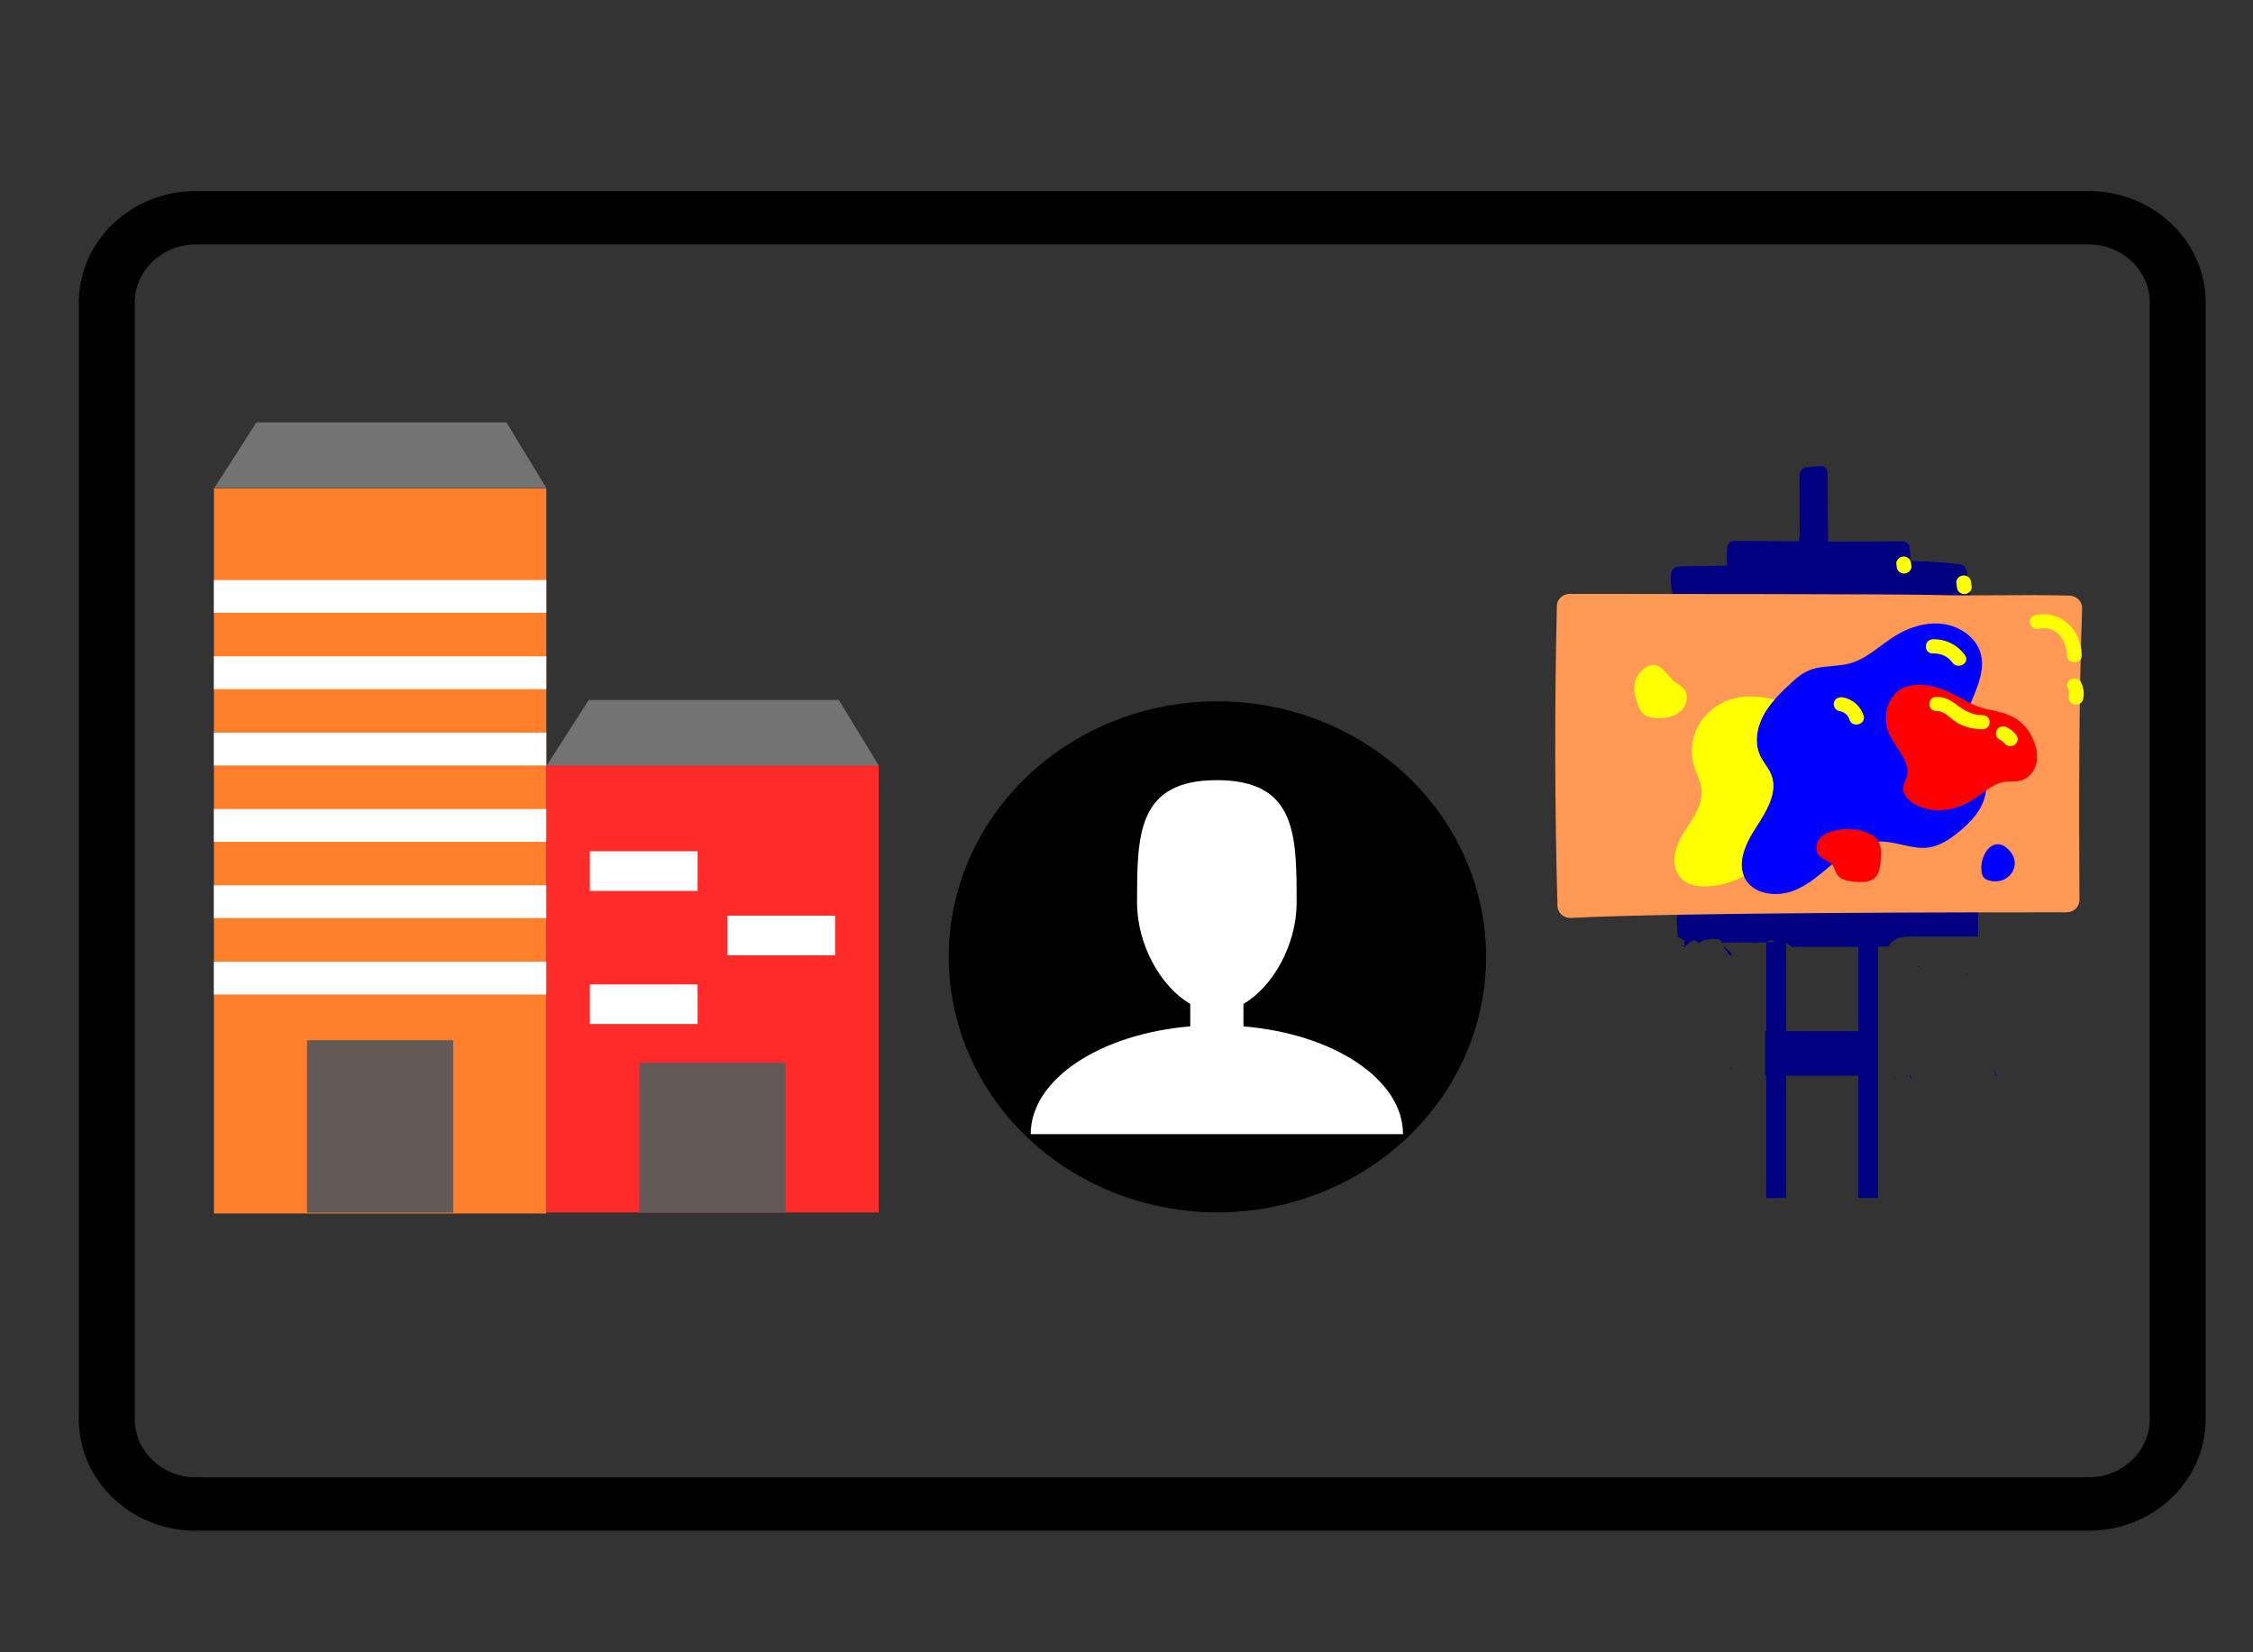 <?xml version="1.0" encoding="UTF-8" standalone="no"?>
<svg
   xmlns:dc="http://purl.org/dc/elements/1.1/"
   xmlns:cc="http://creativecommons.org/ns#"
   xmlns:rdf="http://www.w3.org/1999/02/22-rdf-syntax-ns#"
   xmlns:svg="http://www.w3.org/2000/svg"
   xmlns="http://www.w3.org/2000/svg"
   xmlns:xlink="http://www.w3.org/1999/xlink"
   xmlns:sodipodi="http://sodipodi.sourceforge.net/DTD/sodipodi-0.dtd"
   xmlns:inkscape="http://www.inkscape.org/namespaces/inkscape"
   width="375pt"
   height="275pt"
   viewBox="0 0 375 275"
   version="1.2"
   id="svg214"
   sodipodi:docname="LogoBOT.svg"
   inkscape:version="1.0.2 (e86c870879, 2021-01-15, custom)">
  <rect x="0" y="0" width="375" height="275" fill="#333333" stroke="none"/>
  <sodipodi:namedview
     pagecolor="#ffffff"
     bordercolor="#666666"
     borderopacity="1"
     objecttolerance="10"
     gridtolerance="10"
     guidetolerance="10"
     inkscape:pageopacity="0"
     inkscape:pageshadow="2"
     inkscape:window-width="1920"
     inkscape:window-height="986"
     id="namedview216"
     showgrid="false"
     inkscape:zoom="1.6"
     inkscape:cx="224.66377"
     inkscape:cy="135.46191"
     inkscape:window-x="-11"
     inkscape:window-y="-11"
     inkscape:window-maximized="1"
     inkscape:current-layer="surface1"
     inkscape:document-rotation="0" />
  <defs
     id="defs79">
    <g
       id="g32">
      <symbol
         overflow="visible"
         id="glyph0-0">
        <path
           style="stroke:none"
           d="m 2.641,-22.234 h 12.812 V 0 H 2.641 Z M 4.25,-1.578 h 9.609 V -20.656 H 4.25 Z m 0,0"
           id="path2" />
      </symbol>
      <symbol
         overflow="visible"
         id="glyph0-1">
        <path
           style="stroke:none"
           d="m 2.406,-22.234 h 7.75 c 3.031,0 5.273,0.449 6.734,1.344 1.469,0.898 2.203,2.293 2.203,4.188 0,1.25 -0.324,2.32 -0.969,3.203 -0.637,0.875 -1.477,1.438 -2.516,1.688 v 0.156 c 1.375,0.367 2.367,0.977 2.984,1.828 0.625,0.855 0.938,1.961 0.938,3.312 0,2.023 -0.762,3.617 -2.281,4.781 C 15.738,-0.578 13.676,0 11.062,0 H 2.406 Z m 6,8.531 h 1.812 c 0.863,0 1.531,-0.176 2,-0.531 0.477,-0.352 0.719,-0.883 0.719,-1.594 0,-1.238 -0.949,-1.859 -2.844,-1.859 h -1.688 z m 0,4.391 v 4.672 h 2.125 c 1.875,0 2.812,-0.789 2.812,-2.375 0,-0.738 -0.258,-1.305 -0.766,-1.703 -0.5,-0.395 -1.227,-0.594 -2.172,-0.594 z m 0,0"
           id="path5" />
      </symbol>
      <symbol
         overflow="visible"
         id="glyph0-2">
        <path
           style="stroke:none"
           d="M 13.297,0 12.156,-2.281 h -0.125 C 11.227,-1.289 10.41,-0.613 9.578,-0.25 8.754,0.113 7.68,0.297 6.359,0.297 c -1.625,0 -2.906,-0.484 -3.844,-1.453 C 1.586,-2.125 1.125,-3.492 1.125,-5.266 c 0,-1.832 0.633,-3.195 1.906,-4.094 1.281,-0.895 3.133,-1.398 5.562,-1.516 l 2.875,-0.094 v -0.25 c 0,-1.414 -0.699,-2.125 -2.094,-2.125 -1.262,0 -2.859,0.43 -4.797,1.281 l -1.719,-3.922 c 2.008,-1.039 4.547,-1.562 7.609,-1.562 2.207,0 3.914,0.555 5.125,1.656 1.219,1.094 1.828,2.625 1.828,4.594 V 0 Z m -4.406,-3.891 c 0.719,0 1.332,-0.227 1.844,-0.688 C 11.242,-5.035 11.5,-5.629 11.5,-6.359 v -1.344 l -1.375,0.062 c -1.949,0.074 -2.922,0.793 -2.922,2.156 0,1.062 0.562,1.594 1.688,1.594 z m 0,0"
           id="path8" />
      </symbol>
      <symbol
         overflow="visible"
         id="glyph0-3">
        <path
           style="stroke:none"
           d="m 9.906,0.297 c -2.824,0 -4.965,-0.758 -6.422,-2.281 C 2.035,-3.504 1.312,-5.688 1.312,-8.531 c 0,-2.863 0.785,-5.082 2.359,-6.656 1.57,-1.57 3.805,-2.359 6.703,-2.359 2,0 3.879,0.438 5.641,1.312 l -1.75,4.406 c -0.719,-0.32 -1.387,-0.578 -2,-0.766 -0.605,-0.188 -1.234,-0.281 -1.891,-0.281 -0.961,0 -1.703,0.375 -2.234,1.125 -0.531,0.75 -0.797,1.812 -0.797,3.188 0,2.762 1.02,4.141 3.062,4.141 1.738,0 3.41,-0.508 5.016,-1.531 v 4.734 c -1.531,1.012 -3.371,1.516 -5.516,1.516 z m 0,0"
           id="path11" />
      </symbol>
      <symbol
         overflow="visible"
         id="glyph0-4">
        <path
           style="stroke:none"
           d="m 7.812,-9.688 c 0.727,-1.145 1.344,-2.039 1.844,-2.688 l 3.875,-4.859 h 6.625 L 14.172,-9.906 20.531,0 H 13.734 L 9.969,-6.172 8.031,-4.703 V 0 H 2.047 V -23.672 H 8.031 v 9.312 c 0,1.594 -0.109,3.152 -0.328,4.672 z m 0,0"
           id="path14" />
      </symbol>
      <symbol
         overflow="visible"
         id="glyph0-5">
        <path
           style="stroke:none"
           d=""
           id="path17" />
      </symbol>
      <symbol
         overflow="visible"
         id="glyph0-6">
        <path
           style="stroke:none"
           d="m 23.219,-11.156 c 0,3.75 -0.922,6.602 -2.766,8.547 -1.836,1.938 -4.516,2.906 -8.047,2.906 -3.492,0 -6.168,-0.973 -8.031,-2.922 -1.867,-1.957 -2.797,-4.812 -2.797,-8.562 0,-3.695 0.926,-6.52 2.781,-8.469 1.852,-1.957 4.539,-2.938 8.062,-2.938 3.539,0 6.223,0.969 8.047,2.906 1.832,1.938 2.75,4.781 2.75,8.531 z m -15.312,0 c 0,4.305 1.5,6.453 4.5,6.453 1.52,0 2.645,-0.52 3.375,-1.562 0.738,-1.039 1.109,-2.672 1.109,-4.891 0,-2.219 -0.375,-3.852 -1.125,-4.906 -0.742,-1.062 -1.855,-1.594 -3.344,-1.594 -3.012,0 -4.516,2.168 -4.516,6.5 z m 0,0"
           id="path20" />
      </symbol>
      <symbol
         overflow="visible"
         id="glyph0-7">
        <path
           style="stroke:none"
           d="m 12.938,0 v -9.406 c 0,-1.145 -0.168,-2.008 -0.5,-2.594 -0.336,-0.582 -0.867,-0.875 -1.594,-0.875 -1,0 -1.727,0.402 -2.172,1.203 C 8.223,-10.867 8,-9.492 8,-7.547 V 0 H 2.047 v -17.234 h 4.5 l 0.734,2.125 h 0.359 c 0.5,-0.812 1.195,-1.422 2.094,-1.828 0.906,-0.406 1.941,-0.609 3.109,-0.609 1.906,0 3.383,0.559 4.438,1.672 1.062,1.105 1.594,2.656 1.594,4.656 V 0 Z m 0,0"
           id="path23" />
      </symbol>
      <symbol
         overflow="visible"
         id="glyph0-8">
        <path
           style="stroke:none"
           d="M 12.219,0 H 6.203 V -17.328 H 0.781 v -4.906 H 17.625 v 4.906 h -5.406 z m 0,0"
           id="path26" />
      </symbol>
      <symbol
         overflow="visible"
         id="glyph0-9">
        <path
           style="stroke:none"
           d="m 12.453,-17.547 c 0.52,0 1.016,0.043 1.484,0.125 l 0.328,0.062 -0.531,5.609 c -0.492,-0.113 -1.164,-0.172 -2.016,-0.172 -1.305,0 -2.25,0.297 -2.844,0.891 C 8.289,-10.438 8,-9.582 8,-8.469 V 0 H 2.047 v -17.234 h 4.438 l 0.922,2.75 h 0.297 c 0.488,-0.914 1.176,-1.656 2.062,-2.219 0.895,-0.562 1.789,-0.844 2.688,-0.844 z m 0,0"
           id="path29" />
      </symbol>
    </g>
    <clipPath
       id="clip1">
      <path
         d="M 62.867,146 H 110 V 248.168 H 62.867 Z m 0,0"
         id="path34" />
    </clipPath>
    <clipPath
       id="clip2">
      <path
         d="m 109,169 h 47.617 v 79.168 H 109 Z m 0,0"
         id="path37" />
    </clipPath>
    <clipPath
       id="clip3">
      <path
         d="M 62.867,154 H 110 v 6 H 62.867 Z m 0,0"
         id="path40" />
    </clipPath>
    <clipPath
       id="clip4">
      <path
         d="M 62.867,165 H 110 v 6 H 62.867 Z m 0,0"
         id="path43" />
    </clipPath>
    <clipPath
       id="clip5">
      <path
         d="M 62.867,177 H 110 v 5 H 62.867 Z m 0,0"
         id="path46" />
    </clipPath>
    <clipPath
       id="clip6">
      <path
         d="M 62.867,188 H 110 v 6 H 62.867 Z m 0,0"
         id="path49" />
    </clipPath>
    <clipPath
       id="clip7">
      <path
         d="M 62.867,199 H 110 v 6 H 62.867 Z m 0,0"
         id="path52" />
    </clipPath>
    <clipPath
       id="clip8">
      <path
         d="M 62.867,210 H 110 v 6 H 62.867 Z m 0,0"
         id="path55" />
    </clipPath>
    <clipPath
       id="clip9">
      <path
         d="M 62.867,137.168 H 110 V 147 H 62.867 Z m 0,0"
         id="path58" />
    </clipPath>
    <clipPath
       id="clip10">
      <path
         d="m 109,159 h 47.617 v 11 H 109 Z m 0,0"
         id="path61" />
    </clipPath>
    <clipPath
       id="clip11">
      <path
         d="m 76,222 h 21 v 26.168 H 76 Z m 0,0"
         id="path64" />
    </clipPath>
    <clipPath
       id="clip12">
      <path
         d="m 122,225 h 22 v 23.168 h -22 z m 0,0"
         id="path67" />
    </clipPath>
    <clipPath
       id="clip13">
      <path
         d="m 157.727,172.375 h 75.75 v 75.75 h -75.75 z m 0,0"
         id="path70" />
    </clipPath>
    <clipPath
       id="clip14">
      <path
         d="m 240,137.168 h 65 v 116.25 h -65 z m 0,0"
         id="path73" />
    </clipPath>
    <clipPath
       id="clip15">
      <path
         d="m 233.289,154.141 h 74.25 v 48.344 h -74.25 z m 0,0"
         id="path76" />
    </clipPath>
  </defs>
  <g
     id="surface1"
     transform="matrix(1.181,0,0,1.123,-31.18,-88.11)">
    <path
       style="fill:#000000;fill-opacity:1;fill-rule:nonzero;stroke:none"
       d="m 320.812,114.691 c 4.699,0 8.562,3.871 8.562,8.582 v 165.547 c 0,4.715 -3.863,8.586 -8.562,8.586 H 53.961 c -4.699,0 -8.562,-3.871 -8.562,-8.586 V 123.273 c 0,-4.711 3.863,-8.582 8.562,-8.582 H 320.812 m 0,-7.91 H 53.961 c -9.066,0 -16.449,7.406 -16.449,16.492 v 165.547 c 0,9.09 7.383,16.496 16.449,16.496 H 320.812 c 9.062,0 16.449,-7.406 16.449,-16.496 V 123.273 c 0,-9.086 -7.387,-16.492 -16.449,-16.492 z m 0,0"
       id="path81" />
    <g
       clip-path="url(#clip1)"
       clip-rule="nonzero"
       id="g85"
       transform="matrix(1,0,0,1.061,-6.348,-5.026)"
       style="fill:#ff7f2a">
      <path
         style="fill:#ff7f2a;fill-opacity:1;fill-rule:nonzero;stroke:none"
         d="M 109.746,248.191 H 62.898 V 146.895 h 46.848 v 101.297"
         id="path83" />
    </g>
    <g
       clip-path="url(#clip2)"
       clip-rule="nonzero"
       id="g89"
       style="fill:#ff2a2a"
       transform="matrix(1,0,0,0.838,-6.348,50.182)">
      <path
         style="fill:#ff2a2a;fill-opacity:1;fill-rule:nonzero;stroke:none"
         d="m 156.594,248.191 h -46.848 v -79.105 h 46.848 v 79.105"
         id="path87" />
    </g>
    <g
       clip-path="url(#clip3)"
       clip-rule="nonzero"
       id="g93"
       transform="translate(-6.348,10.02)">
      <path
         style="fill:#ffffff;fill-opacity:1;fill-rule:nonzero;stroke:none"
         d="M 109.746,159.262 H 62.898 v -4.859 h 46.848 v 4.859"
         id="path91" />
    </g>
    <g
       clip-path="url(#clip4)"
       clip-rule="nonzero"
       id="g97"
       transform="translate(-6.348,10.02)">
      <path
         style="fill:#ffffff;fill-opacity:1;fill-rule:nonzero;stroke:none"
         d="M 109.746,170.574 H 62.898 v -4.859 h 46.848 v 4.859"
         id="path95" />
    </g>
    <g
       clip-path="url(#clip5)"
       clip-rule="nonzero"
       id="g101"
       transform="translate(-6.348,10.02)">
      <path
         style="fill:#ffffff;fill-opacity:1;fill-rule:nonzero;stroke:none"
         d="M 109.746,181.887 H 62.898 v -4.859 h 46.848 v 4.859"
         id="path99" />
    </g>
    <g
       clip-path="url(#clip6)"
       clip-rule="nonzero"
       id="g105"
       transform="translate(-6.348,10.02)">
      <path
         style="fill:#ffffff;fill-opacity:1;fill-rule:nonzero;stroke:none"
         d="M 109.746,193.203 H 62.898 v -4.863 h 46.848 v 4.863"
         id="path103" />
    </g>
    <g
       clip-path="url(#clip7)"
       clip-rule="nonzero"
       id="g109"
       transform="translate(-6.348,10.02)">
      <path
         style="fill:#ffffff;fill-opacity:1;fill-rule:nonzero;stroke:none"
         d="M 109.746,204.516 H 62.898 v -4.863 h 46.848 v 4.863"
         id="path107" />
    </g>
    <g
       clip-path="url(#clip8)"
       clip-rule="nonzero"
       id="g113"
       transform="translate(-6.348,10.02)">
      <path
         style="fill:#ffffff;fill-opacity:1;fill-rule:nonzero;stroke:none"
         d="M 109.746,215.828 H 62.898 v -4.859 h 46.848 v 4.859"
         id="path111" />
    </g>
    <g
       clip-path="url(#clip9)"
       clip-rule="nonzero"
       id="g117"
       transform="translate(-6.278,3.88)">
      <path
         style="fill:#737373;fill-opacity:1;fill-rule:nonzero;stroke:none"
         d="M 109.676,146.895 H 62.891 l 5.926,-9.711 h 35.238 l 5.621,9.711"
         id="path115" />
    </g>
    <g
       clip-path="url(#clip10)"
       clip-rule="nonzero"
       id="g121"
       transform="translate(-6.317,22.821)">
      <path
         style="fill:#737373;fill-opacity:1;fill-rule:nonzero;stroke:none"
         d="m 156.562,169.086 h -46.785 l 5.918,-9.711 h 35.246 l 5.621,9.711"
         id="path119" />
    </g>
    <path
       style="fill:#ffffff;fill-opacity:1;fill-rule:nonzero;stroke:none"
       d="m 124.722,210.5 h -15.184 v -5.875 h 15.184 v 5.875"
       id="path125" />
    <path
       style="fill:#ffffff;fill-opacity:1;fill-rule:nonzero;stroke:none"
       d="m 144.097,220.039 h -15.18 v -5.875 h 15.18 v 5.875"
       id="path129" />
    <path
       style="fill:#ffffff;fill-opacity:1;fill-rule:nonzero;stroke:none"
       d="m 124.722,230.223 h -15.184 v -5.871 h 15.184 v 5.871"
       id="path131" />
    <g
       clip-path="url(#clip11)"
       clip-rule="nonzero"
       id="g135"
       transform="translate(-6.348,10.02)">
      <path
         style="fill:#635957;fill-opacity:1;fill-rule:nonzero;stroke:none"
         d="M 96.625,248.191 H 76.02 V 222.605 H 96.625 v 25.586"
         id="path133" />
    </g>
    <g
       clip-path="url(#clip12)"
       clip-rule="nonzero"
       id="g139"
       transform="translate(-6.348,10.02)">
      <path
         style="fill:#635957;fill-opacity:1;fill-rule:nonzero;stroke:none"
         d="m 143.473,248.191 h -20.605 v -22.246 h 20.605 v 22.246"
         id="path137" />
    </g>
    <g
       clip-path="url(#clip13)"
       clip-rule="nonzero"
       id="g143"
       style="fill:#000000"
       transform="translate(2.381,10.02)">
      <path
         style="fill:#000000;fill-opacity:1;fill-rule:nonzero;stroke:none"
         d="m 233.465,210.246 c 0,1.238 -0.059,2.477 -0.18,3.711 -0.121,1.234 -0.305,2.461 -0.547,3.676 -0.242,1.219 -0.543,2.418 -0.902,3.605 -0.359,1.188 -0.777,2.352 -1.254,3.5 -0.473,1.145 -1.004,2.266 -1.586,3.359 -0.586,1.094 -1.223,2.156 -1.91,3.188 -0.691,1.031 -1.43,2.027 -2.215,2.984 -0.789,0.961 -1.621,1.879 -2.496,2.754 -0.879,0.879 -1.797,1.711 -2.754,2.496 -0.961,0.785 -1.953,1.523 -2.984,2.215 -1.031,0.688 -2.094,1.324 -3.188,1.91 -1.094,0.586 -2.215,1.113 -3.359,1.59 -1.148,0.473 -2.312,0.891 -3.5,1.25 -1.188,0.359 -2.391,0.66 -3.605,0.902 -1.215,0.242 -2.441,0.426 -3.676,0.547 -1.234,0.121 -2.473,0.184 -3.711,0.184 -1.242,0 -2.48,-0.062 -3.715,-0.184 -1.234,-0.121 -2.457,-0.305 -3.676,-0.547 -1.215,-0.242 -2.418,-0.543 -3.605,-0.902 -1.188,-0.359 -2.352,-0.777 -3.5,-1.25 -1.145,-0.477 -2.266,-1.004 -3.359,-1.59 -1.094,-0.586 -2.156,-1.223 -3.188,-1.91 -1.031,-0.691 -2.023,-1.43 -2.984,-2.215 -0.957,-0.785 -1.875,-1.617 -2.754,-2.496 -0.875,-0.875 -1.707,-1.793 -2.496,-2.754 -0.785,-0.957 -1.523,-1.953 -2.211,-2.984 -0.691,-1.031 -1.328,-2.094 -1.914,-3.188 -0.582,-1.094 -1.113,-2.215 -1.586,-3.359 -0.477,-1.148 -0.895,-2.312 -1.254,-3.5 -0.359,-1.188 -0.66,-2.387 -0.902,-3.605 -0.242,-1.215 -0.426,-2.441 -0.547,-3.676 -0.121,-1.234 -0.18,-2.473 -0.18,-3.711 0,-1.242 0.059,-2.48 0.18,-3.715 0.121,-1.234 0.305,-2.457 0.547,-3.676 0.242,-1.215 0.543,-2.418 0.902,-3.605 0.359,-1.184 0.777,-2.352 1.254,-3.496 0.473,-1.148 1.004,-2.266 1.586,-3.359 0.586,-1.094 1.223,-2.156 1.914,-3.188 0.688,-1.031 1.426,-2.027 2.211,-2.988 0.789,-0.957 1.621,-1.875 2.496,-2.754 0.879,-0.875 1.797,-1.707 2.754,-2.496 0.961,-0.785 1.953,-1.523 2.984,-2.211 1.031,-0.691 2.094,-1.328 3.188,-1.91 1.094,-0.586 2.215,-1.117 3.359,-1.59 1.148,-0.477 2.312,-0.895 3.5,-1.254 1.188,-0.359 2.391,-0.66 3.605,-0.902 1.219,-0.242 2.441,-0.422 3.676,-0.543 1.234,-0.125 2.473,-0.184 3.715,-0.184 1.238,0 2.477,0.059 3.711,0.184 1.234,0.121 2.461,0.301 3.676,0.543 1.215,0.242 2.418,0.543 3.605,0.902 1.188,0.359 2.352,0.777 3.5,1.254 1.145,0.473 2.266,1.004 3.359,1.59 1.094,0.582 2.156,1.219 3.188,1.91 1.031,0.688 2.023,1.426 2.984,2.211 0.957,0.789 1.875,1.621 2.754,2.496 0.875,0.879 1.707,1.797 2.496,2.754 0.785,0.961 1.523,1.957 2.215,2.988 0.688,1.031 1.324,2.094 1.91,3.188 0.582,1.094 1.113,2.211 1.586,3.359 0.477,1.145 0.895,2.312 1.254,3.496 0.359,1.188 0.66,2.391 0.902,3.605 0.242,1.219 0.426,2.441 0.547,3.676 0.121,1.234 0.18,2.473 0.18,3.715 z m 0,0"
         id="path141" />
    </g>
    <path
       style="fill:#ffffff;fill-opacity:1;fill-rule:nonzero;stroke:none"
       d="m 201.646,230.571 v -3.328 c 4.129,-2.508 7.496,-8.75 7.496,-15 0,-10.031 0,-18.16 -11.242,-18.16 -11.246,0 -11.246,8.133 -11.246,18.16 0,6.246 3.367,12.492 7.496,15 v 3.328 c -12.711,1.117 -22.484,7.844 -22.484,15.977 h 52.469 c 0,-8.129 -9.777,-14.859 -22.488,-15.977 z m 0,0"
       id="path145" />
    <g
       clip-path="url(#clip14)"
       clip-rule="nonzero"
       id="g149"
       style="fill:#000080"
       transform="matrix(1,0,0,1.054,12.743,-11.096)">
      <path
         id="path147"
         style="fill:#000080;fill-opacity:1;fill-rule:nonzero;stroke:none;stroke-width:1.536"
         d="m 556.133,-0.248 c -0.911,-0.018 -2.325,0.1 -3.408,0.211 -0.88,0.088 -1.545,0.795 -1.545,1.643 0.013,3.316 0.025,11.187 0.025,12.123 0,0.427 -0.075,1.093 -0.137,1.83 -4.793,-0.023 -9.58,-0.053 -14.367,-0.105 -0.825,-0.006 -1.513,0.595 -1.574,1.379 -0.092,1.222 -0.204,2.639 0.018,3.85 -3.593,0.012 -7.186,0.039 -10.768,0.162 -0.941,0.029 -1.705,0.756 -1.742,1.656 -0.129,3.263 0.468,6.444 3.883,7.854 9.31,3.842 20.99,4.456 30.982,4.736 2.677,0.076 31.773,-0.187 31.779,-1.059 0.018,-4.105 -0.32,-8.211 -1.021,-12.258 -0.129,-0.754 -0.769,-1.338 -1.562,-1.426 -3.581,-0.398 -7.168,-0.596 -10.762,-0.66 l -0.32,-2.814 c -0.086,-0.76 -0.763,-1.332 -1.562,-1.326 -5.519,0.029 -11.038,0.041 -16.551,0.029 L 557.389,0.969 c -0.006,-0.661 -0.561,-1.199 -1.256,-1.217 z M 546.859,89.852 v 0.002 c -2.757,0.029 -5.5,0.317 -8.232,0.65 -3.803,0.462 -7.593,1.011 -11.365,1.648 -2.061,0.345 -2.996,0.953 -3.334,2.877 -0.058,0.301 0.079,2.209 0.178,3.787 0.456,0.148 0.873,0.315 1.115,0.5 0.097,0.074 0.191,0.152 0.287,0.227 0.104,0.03 0.376,0.002 0.312,0.09 -0.091,0.125 -0.22,0.265 -0.369,0.412 0.387,0.512 0.581,0.964 -0.496,0.455 -0.016,0.013 -0.031,0.028 -0.047,0.041 0.244,0.18 0.529,0.313 0.844,0.371 0.565,-0.57 1.135,-1.146 1.854,-1.352 0.336,-0.096 0.76,0.169 1.193,0.553 0.366,-0.296 0.837,-0.524 1.445,-0.652 0.985,-0.207 0.433,-0.116 1.662,-0.242 1.958,0.172 1.667,0.034 1.943,0.781 0.548,-2.7e-5 1.098,-2.37e-4 1.646,0 0.545,-3.06e-4 1.09,7e-5 1.635,0.002 0.087,-0.075 0.185,-0.111 0.295,-0.098 0.074,0.009 0.157,0.054 0.238,0.096 0.602,2.9e-4 1.204,-0.025 1.807,-0.02 2.021,0.027 1.979,0.141 4.453,-0.053 9.9e-4,0.004 7.9e-4,0.009 0.002,0.014 0.658,-0.458 1.322,-0.65 1.543,-0.098 0.141,0.351 0.199,0.71 0.211,1.074 0.563,10e-4 1.125,6.6e-4 1.688,0.002 -0.378,-0.147 -0.803,-0.287 -1.221,-0.533 -0.299,-0.177 0.554,0.163 1.52,0.533 0.225,5.3e-4 0.449,-1e-4 0.674,0 -0.797,-1.06 -1.081,-1.53 0.723,-0.297 0.169,0.116 0.285,0.203 0.414,0.297 7.149,0.015 14.297,0.017 21.443,-0.084 0.541,-1.149 1.997,-2.088 4.393,-2.088 h 4.805 4.105 2.846 2.855 0.826 c 0.023,-0.116 0.037,-0.236 0.037,-0.357 0.013,-2.55 0.019,-5.625 0.025,-7.807 -11.309,0.83 -22.687,0.777 -33.99,-0.146 -3.317,-0.269 -6.634,-0.621 -9.963,-0.586 z m -22.125,9.352 c 0.005,0.007 0.081,0.087 0.17,0.184 0.025,0.019 0.045,0.03 0.07,0.049 -0.18,-0.174 -0.246,-0.24 -0.24,-0.232 z m 9.449,1.492 c 0.241,0.423 0.704,1.038 1.352,1.789 0.09,0.067 0.177,0.132 0.268,0.201 0.123,-0.028 0.225,-0.054 0.352,-0.084 -0.032,-0.165 -0.079,-0.324 -0.152,-0.398 -0.693,-0.704 -1.309,-1.176 -1.818,-1.508 z M 577.432,105 c 0.037,0.089 0.071,0.179 0.107,0.268 0.132,-0.097 0.269,-0.188 0.412,-0.268 z m 10.879,1.229 c 8.6e-4,0.013 -9.5e-4,0.019 0,0.033 0.013,0.176 -0.034,0.38 -0.039,0.564 0.07,-0.002 0.141,-0.002 0.211,-0.004 -0.057,-0.198 -0.114,-0.396 -0.172,-0.594 z m -3.584,17.182 c -0.005,0.042 -0.011,0.076 -0.016,0.117 0.024,-0.037 0.026,-0.076 0.016,-0.117 z m -48.803,2.648 c -0.006,0.009 -0.013,0.032 -0.018,0.074 -0.022,0.171 -0.029,0.343 -0.037,0.516 0.035,-0.11 0.07,-0.22 0.105,-0.33 -0.011,-0.115 -0.021,-0.206 -0.033,-0.244 -0.006,-0.019 -0.011,-0.025 -0.018,-0.016 z m 58.57,0.709 c 0.018,0.423 0.054,0.84 0.24,1.211 0.058,0.114 0.098,0.059 0.133,-0.047 -0.123,-0.386 -0.244,-0.774 -0.367,-1.16 -0.002,-0.001 -0.004,-0.002 -0.006,-0.004 z m -18.887,1.152 c 0.085,0.265 0.148,0.493 0.283,0.844 0.15,0.39 0.092,-0.182 -0.064,-0.844 -0.073,-6.9e-4 -0.146,6.9e-4 -0.219,0 z m -2.912,0.143 c -0.062,0.011 -0.123,0.028 -0.186,0.039 -0.011,0.021 -0.018,0.042 -0.029,0.062 0.06,-0.007 0.12,-0.015 0.18,-0.023 l 0.002,-0.002 c 0.011,-0.013 0.023,-0.059 0.033,-0.076 z m -0.359,0.379 c -0.008,0.004 -0.017,0.005 -0.025,0.01 -0.006,0.011 -0.013,0.022 -0.019,0.033 -0.021,0.109 -0.044,0.179 -0.066,0.277 0.041,0.04 0.077,0.082 0.115,0.123 0.029,-0.134 0.014,-0.288 -0.004,-0.443 z m -0.045,0.043 c 0.002,-0.011 0.004,-0.018 0.006,-0.027 -0.013,0.006 -0.025,0.011 -0.037,0.016 -0.036,0.07 -0.071,0.139 -0.107,0.209 0.002,0.002 0.002,0.004 0.004,0.006 0.046,-0.067 0.092,-0.134 0.135,-0.203 z m 16.809,0.209 c 0.009,0.036 0.029,0.108 0.037,0.139 0.008,0.03 0.107,-0.005 0.086,-0.027 -0.038,-0.04 -0.083,-0.073 -0.123,-0.111 z m -9.381,0.012 c 0.006,0.02 0.005,0.042 0.018,0.06 0.003,-0.006 0.01,-0.008 0.012,-0.014 -0.011,-0.015 -0.019,-0.032 -0.029,-0.047 z m 15.023,2.549 c 0.005,0.12 0.009,0.19 0.016,0.322 -0.002,-0.07 -0.007,-0.211 -0.01,-0.316 -10e-4,-0.001 -0.004,-0.004 -0.006,-0.006 z m 9.607,25.145 c -0.054,0.026 -0.063,0.071 -0.004,0.148 8.9e-4,-0.05 0.002,-0.099 0.004,-0.148 z m -1.166,4.566 c 0.032,0.135 0.062,0.27 0.096,0.404 l 0.002,0.002 h 0.002 c 0.024,0.004 0.048,0.007 0.072,0.012 -0.017,-0.142 -0.034,-0.3 -0.068,-0.379 -0.003,-0.007 -0.009,-0.016 -0.012,-0.023 -0.031,-0.006 -0.061,-0.011 -0.092,-0.016 z"
         transform="matrix(0.635,0,0,0.668,-82.721,150.701)" />
      <rect
         style="fill:#000080;stroke-width:0.651"
         id="rect1120"
         width="2.803"
         height="42.632"
         x="262.583"
         y="217.452" />
      <rect
         style="fill:#000080;stroke-width:0.651"
         id="rect1122"
         width="2.777"
         height="36.739"
         x="275.567"
         y="217.918" />
    </g>
    <g
       clip-path="url(#clip15)"
       clip-rule="nonzero"
       id="g153"
       style="fill:#ff9955"
       transform="translate(12.3,12.107)">
      <path
         style="fill:#ff9955;fill-opacity:1;fill-rule:nonzero;stroke:none"
         d="m 307.168,199.73 c 0.004,1.008 -0.809,1.832 -1.816,1.832 -11.863,-0.004 -54.922,0.004 -69.832,0.832 -1.023,0.059 -1.887,-0.742 -1.914,-1.77 -0.391,-14.535 -0.418,-29.938 -0.086,-44.473 0.023,-0.988 0.828,-1.781 1.816,-1.781 8.695,0.004 46.645,0.016 51.102,0.152 6.496,0.195 12.043,-0.098 19.34,0.105 1.008,0.031 1.797,0.875 1.766,1.887 -0.48,14.617 -0.441,28.59 -0.375,43.215"
         id="path151" />
    </g>
    <path
       style="fill:#0000ff;fill-opacity:1;fill-rule:nonzero;stroke:none"
       d="m 305.647,207.294 c 0.027,0.445 0.074,0.93 0.367,1.262 0.195,0.215 0.473,0.336 0.754,0.414 2.637,0.742 4.684,-2.141 2.934,-4.328 -2.148,-2.684 -4.207,0.254 -4.055,2.652 z M 286.573,176.911 c 2.723,-0.523 4.824,-2.906 7.094,-4.328 1.977,-1.242 4.348,-1.984 6.652,-1.633 2.309,0.348 4.492,1.93 5.172,4.172 0.738,2.441 -0.348,5.016 -1.281,7.391 -0.934,2.371 -1.707,5.16 -0.445,7.375 0.539,0.945 1.398,1.672 1.938,2.617 0.898,1.578 0.77,3.598 0.019,5.25 -0.75,1.656 -2.051,2.996 -3.441,4.16 -1.184,0.992 -2.52,1.914 -4.047,2.145 -2.316,0.352 -4.598,-0.938 -6.938,-0.875 -2.41,0.066 -4.543,1.539 -6.379,3.109 -1.832,1.574 -3.594,3.34 -5.84,4.211 -2.25,0.871 -5.195,0.543 -6.523,-1.477 -1.559,-2.363 -0.191,-5.516 1.305,-7.922 1.496,-2.406 3.18,-5.254 2.145,-7.891 -0.375,-0.945 -1.066,-1.734 -1.496,-2.656 -0.914,-1.957 -0.527,-4.324 0.492,-6.23 1.016,-1.902 2.586,-3.438 4.133,-4.938 2.633,-2.562 4.309,-1.883 7.441,-2.48"
       id="path155" />
    <path
       style="fill:#ff0000;fill-opacity:1;fill-rule:nonzero;stroke:none"
       d="m 282.573,204.904 c 0.281,0.859 1.48,0.984 2.047,1.688 0.355,0.445 0.414,1.066 0.734,1.535 0.504,0.738 1.5,0.914 2.387,1.004 1.023,0.102 2.188,0.129 2.914,-0.594 0.59,-0.59 0.703,-1.5 0.777,-2.332 0.098,-1.039 0.18,-2.152 -0.316,-3.066 -1.523,-2.793 -9.906,-2.387 -8.543,1.766 z M 306.561,183.599 c 2.914,0.582 5.094,1.379 6.363,4.422 0.465,1.113 0.73,2.352 0.484,3.535 -0.246,1.184 -1.09,2.285 -2.25,2.594 -0.719,0.191 -1.48,0.074 -2.215,0.18 -1.66,0.246 -2.918,1.574 -4.293,2.543 -2.508,1.762 -6.07,2.352 -8.609,0.637 -0.844,-0.57 -1.582,-1.52 -1.398,-2.523 0.074,-0.43 0.312,-0.812 0.449,-1.227 0.715,-2.156 -1.289,-4.137 -2.289,-6.176 -1.219,-2.48 -0.605,-6.023 1.887,-7.195 1.258,-0.594 2.73,-0.492 4.09,-0.195 2.867,0.625 5.059,2.863 7.781,3.406"
       id="path157" />
    <path
       style="fill:#ffff00;fill-opacity:1;fill-rule:nonzero;stroke:none"
       d="m 257.37,183.247 c 0.117,0.285 0.246,0.574 0.441,0.812 0.5,0.602 1.336,0.797 2.117,0.832 1.262,0.059 2.613,-0.25 3.477,-1.172 0.867,-0.918 1.031,-2.551 0.105,-3.414 -0.227,-0.215 -0.5,-0.367 -0.758,-0.539 -1.512,-1.016 -2.395,-3.848 -4.496,-2.328 -2,1.441 -1.734,3.777 -0.887,5.809 z m 28.23,0.586 c 0.727,0.141 1.254,0.578 1.449,1.273 0.367,1.289 2.375,0.742 2.008,-0.559 -0.383,-1.359 -1.508,-2.465 -2.906,-2.73 -0.551,-0.109 -1.121,0.152 -1.281,0.727 -0.137,0.512 0.172,1.184 0.73,1.289 z m 13.223,-8.535 c 1.094,-0.031 2.117,0.434 2.734,1.355 0.746,1.113 2.551,0.066 1.797,-1.055 -1.023,-1.527 -2.684,-2.445 -4.531,-2.391 -1.336,0.039 -1.34,2.129 0,2.09 z m 9.375,12.766 c 0.086,0.051 0.168,0.102 0.25,0.156 0.012,0.008 0.125,0.098 0.137,0.094 -0.023,0.012 -0.199,-0.16 -0.031,-0.019 0.156,0.133 0.301,0.281 0.438,0.441 0.352,0.418 1.113,0.395 1.473,0 0.406,-0.445 0.375,-1.031 0,-1.477 -0.34,-0.402 -0.762,-0.742 -1.215,-1 -0.473,-0.273 -1.16,-0.129 -1.426,0.375 -0.262,0.496 -0.129,1.141 0.375,1.43 z m -8.883,-4.234 c 1.164,-0.016 2.027,1.211 2.961,1.777 1.066,0.645 2.281,0.926 3.516,0.934 1.34,0.012 1.344,-2.082 0,-2.09 -1.504,-0.012 -2.523,-0.66 -3.664,-1.562 -0.852,-0.672 -1.703,-1.168 -2.812,-1.148 -1.336,0.019 -1.34,2.113 0,2.09 z m -25.457,17.277 c 1.496,-2.406 3.18,-5.254 2.145,-7.891 -0.375,-0.945 -1.066,-1.734 -1.496,-2.656 -0.914,-1.957 -0.527,-4.324 0.492,-6.23 0.418,-0.785 0.938,-1.508 1.504,-2.191 -1.324,-0.34 -2.656,-0.512 -3.887,-0.461 -2.609,0.102 -5.094,1.496 -6.508,3.715 -1.266,1.98 -1.602,4.531 -0.902,6.773 0.316,1.02 0.84,1.98 0.988,3.039 0.23,1.641 -0.465,3.27 -1.293,4.699 -0.828,1.434 -1.824,2.805 -2.289,4.391 -0.469,1.59 -0.277,3.52 0.973,4.598 0.863,0.746 2.066,0.957 3.207,0.938 1.906,-0.031 3.711,-0.613 5.387,-1.516 -0.914,-2.258 0.328,-5.035 1.68,-7.207 z m 28.258,-36.32 c 0.027,0.223 0.055,0.449 0.082,0.676 0.039,0.289 0.094,0.527 0.309,0.742 0.18,0.18 0.473,0.316 0.734,0.305 0.27,-0.012 0.547,-0.102 0.734,-0.305 0.176,-0.191 0.34,-0.473 0.305,-0.742 -0.027,-0.227 -0.055,-0.453 -0.082,-0.676 -0.039,-0.289 -0.094,-0.527 -0.305,-0.742 -0.184,-0.18 -0.477,-0.316 -0.738,-0.305 -0.27,0.012 -0.547,0.102 -0.734,0.305 -0.176,0.191 -0.34,0.473 -0.305,0.742 z m -8.461,-2.805 c 0.019,0.145 0.039,0.289 0.055,0.434 -0.004,0.145 0.023,0.277 0.09,0.402 0.043,0.129 0.113,0.242 0.215,0.336 0.18,0.184 0.477,0.32 0.738,0.309 0.266,-0.012 0.547,-0.102 0.734,-0.309 0.172,-0.188 0.34,-0.469 0.305,-0.738 -0.016,-0.145 -0.035,-0.289 -0.055,-0.434 0.008,-0.145 -0.023,-0.277 -0.09,-0.406 -0.039,-0.129 -0.113,-0.238 -0.215,-0.336 -0.18,-0.18 -0.477,-0.316 -0.734,-0.305 -0.27,0.012 -0.551,0.102 -0.734,0.305 -0.176,0.191 -0.34,0.473 -0.309,0.742 z m 24.203,18.594 c 0.148,0.301 0.18,0.688 0.109,1 -0.125,0.551 0.168,1.133 0.727,1.289 0.523,0.141 1.156,-0.18 1.281,-0.734 0.203,-0.906 0.09,-1.781 -0.32,-2.613 -0.25,-0.504 -0.965,-0.645 -1.426,-0.375 -0.512,0.301 -0.625,0.926 -0.371,1.434 z m -4.078,-8.922 c -1.305,0.305 -1.859,-1.715 -0.555,-2.02 3.758,-0.875 6.562,2.387 6.562,5.957 0,1.348 -2.082,1.348 -2.082,0 0,-2.156 -1.496,-4.508 -3.926,-3.938"
       id="path159" />
    <g
       style="fill:#737373;fill-opacity:1"
       id="g179">
      <use
         xlink:href="#glyph0-5"
         x="156.011"
         y="283.244"
         id="use177"
         width="100%"
         height="100%" />
    </g>
    <g
       style="fill:#737373;fill-opacity:1"
       id="g191">
      <use
         xlink:href="#glyph0-5"
         x="209.813"
         y="283.244"
         id="use189"
         width="100%"
         height="100%" />
    </g>
    <rect
       style="fill:#000080;stroke-width:0.651"
       id="rect1126"
       width="14.109"
       height="6.606"
       x="275.17"
       y="231.278" />
  </g>
</svg>
